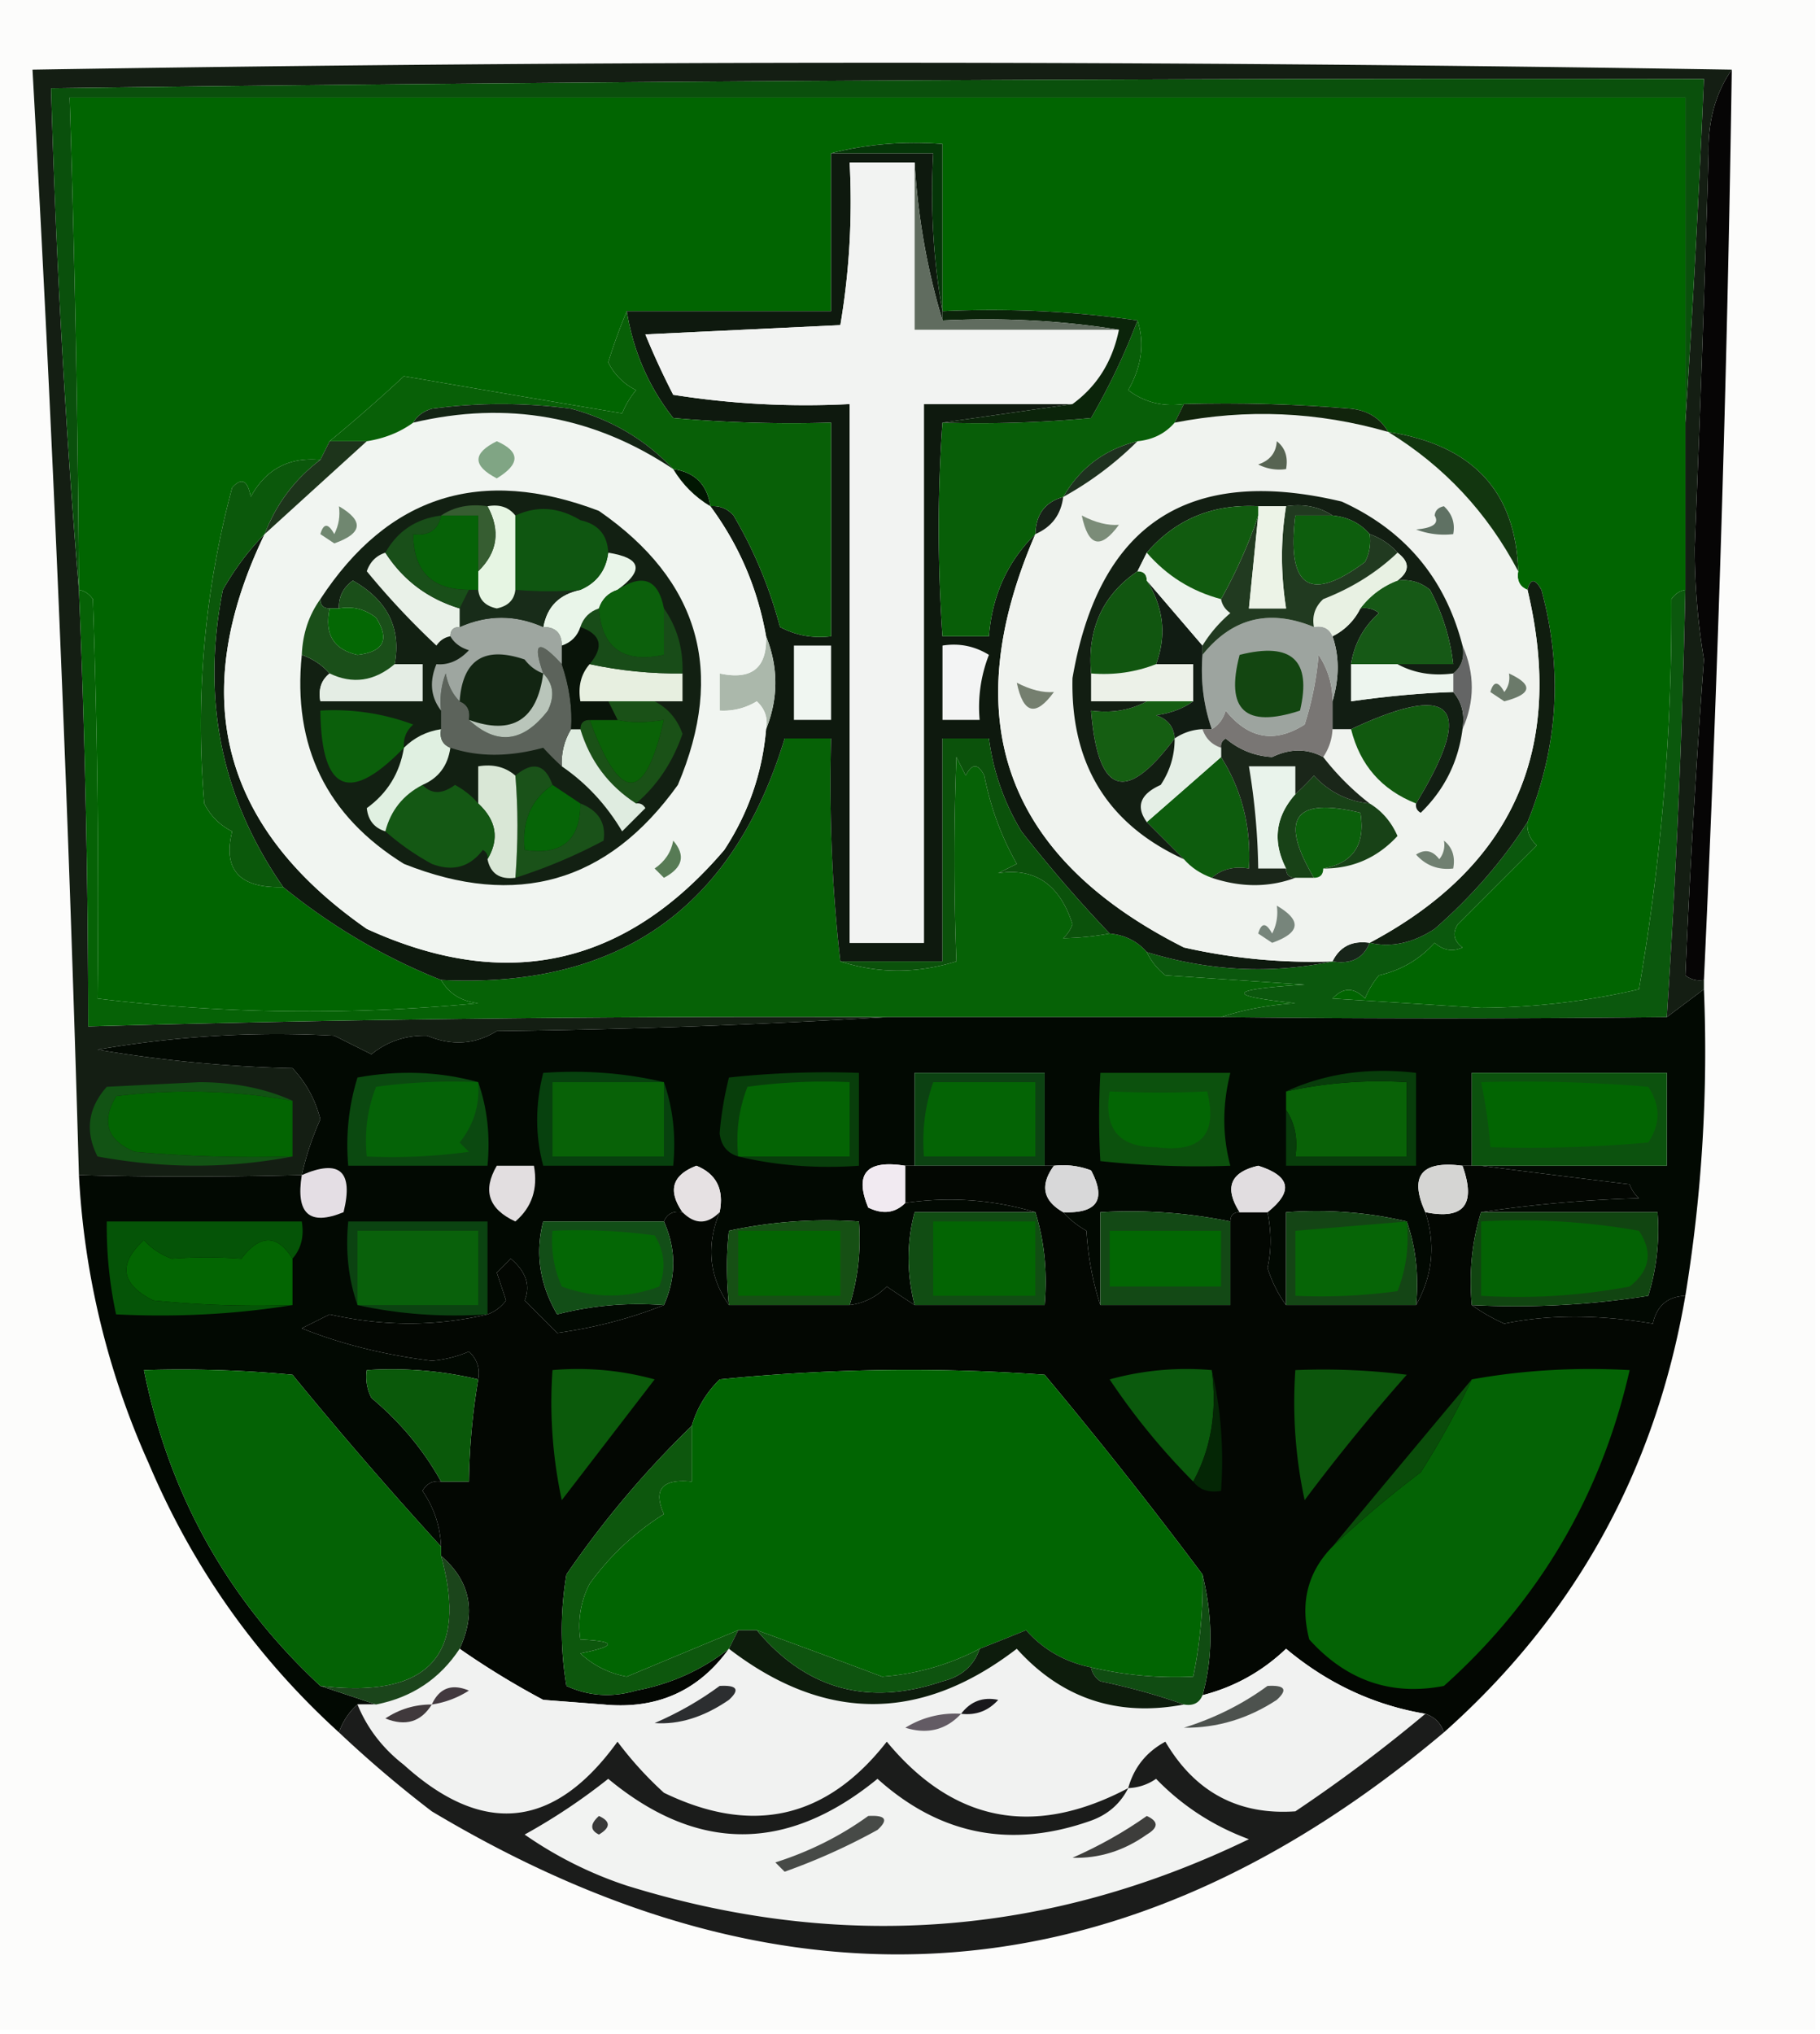 <svg xmlns="http://www.w3.org/2000/svg" width="196" height="219" style="shape-rendering:geometricPrecision;text-rendering:geometricPrecision;image-rendering:optimizeQuality;fill-rule:evenodd;clip-rule:evenodd"><path style="opacity:1" fill="#fcfcfb" d="M-.5-.5h196v219H-.5V-.5z"/><path style="opacity:1" fill="#060505" d="M186.5 7.5a3104.37 3104.37 0 0 1-3 98 2.428 2.428 0 0 1-2-.5 1104.574 1104.574 0 0 1 2-34 74.882 74.882 0 0 1-1-12c.586-14.163 1.086-28.33 1.5-42.5-.07-3.492.763-6.492 2.5-9z"/><path style="opacity:1" fill="#0b580d" d="M181.5 63.5c-.324 15.408-.991 30.74-2 46-16.468.178-32.468.178-48 0 2.469-.817 5.135-1.317 8-1.5-7.667-.813-7.334-1.479 1-2l-15-1c-.881-.708-1.547-1.542-2-2.5 6.717 2.054 13.384 2.388 20 1 1.983.343 3.317-.324 4-2 2.308.537 4.641.037 7-1.5 3.945-3.435 7.278-7.269 10-11.5-.086.996.248 1.83 1 2.5l-8.5 8.5c-.617.949-.451 1.782.5 2.5-1.049.492-2.049.326-3-.5-1.631 1.797-3.631 2.964-6 3.5a9.454 9.454 0 0 0-1.5 2.5c-1.183-1.231-2.349-1.231-3.5 0l16 1c5.841-.047 11.508-.714 17-2a237.568 237.568 0 0 0 3.5-42c.383-.556.883-.89 1.5-1z"/><path style="opacity:1" fill="#141e13" d="M186.5 7.5c-1.737 2.508-2.57 5.508-2.5 9-.414 14.17-.914 28.337-1.5 42.5a74.882 74.882 0 0 0 1 12 1104.574 1104.574 0 0 0-2 34 2.428 2.428 0 0 0 2 .5v1l-4 3a1023.088 1023.088 0 0 0 2-46v-18c.794-12.176 1.461-24.51 2-37-59.337-.101-118.67.232-178 1 .522 18.18 1.522 36.18 3 54 .656 15.658.989 31.325 1 47 28.66-.798 57.326-1.131 86-1a873.736 873.736 0 0 1-42 1.5c-2.34 1.45-4.84 1.617-7.5.5-2.28-.061-4.28.605-6 2l-4-2c-8.488-.472-16.988.028-25.5 1.5a145.564 145.564 0 0 0 21 2c1.466 1.552 2.466 3.386 3 5.5a31.716 31.716 0 0 0-2 6c-8.425.22-16.425.22-24 0a4350.16 4350.16 0 0 0-5-119 5612.843 5612.843 0 0 1 183 0z"/><path style="opacity:1" fill="#066206" d="M8.5 63.5c.617.11 1.117.444 1.5 1 .5 14.33.667 28.663.5 43 13.492 1.655 27.16 1.821 41 .5-1.82-.2-3.153-1.034-4-2.5 19.111.947 31.445-7.72 37-26h5c-.217 8.398.116 16.398 1 24 4.066 1.322 8.233 1.322 12.5 0a284.144 284.144 0 0 1 0-22l1 2c.667-1.333 1.333-1.333 2 0 .674 3.422 1.84 6.589 3.5 9.5l-2 1c3.955-.611 6.622 1.222 8 5.5a3.647 3.647 0 0 1-1 1.5 29.812 29.812 0 0 0 5-.5c1.653.16 2.986.826 4 2 .453.958 1.119 1.792 2 2.5l15 1c-8.334.521-8.667 1.187-1 2-2.865.183-5.531.683-8 1.5h-36c-28.674-.131-57.34.202-86 1a1142.615 1142.615 0 0 0-1-47z"/><path style="opacity:1" fill="#016501" d="M181.5 45.5v18c-.617.11-1.117.444-1.5 1 .076 14.12-1.09 28.12-3.5 42-5.492 1.286-11.159 1.953-17 2l-16-1c1.151-1.231 2.317-1.231 3.5 0a9.454 9.454 0 0 1 1.5-2.5c2.369-.536 4.369-1.703 6-3.5.951.826 1.951.992 3 .5-.951-.718-1.117-1.551-.5-2.5l8.5-8.5c-.752-.67-1.086-1.504-1-2.5 3.316-8.137 3.816-16.47 1.5-25-.69-1.238-1.19-1.238-1.5 0-.838-.342-1.172-1.008-1-2-.25-8.6-4.917-13.6-14-15-.847-1.466-2.18-2.3-4-2.5-5.991-.5-11.991-.666-18-.5-2.25.319-4.25-.181-6-1.5 1.455-2.558 1.788-5.058 1-7.5-6.813-.991-13.813-1.325-21-1v-18c-4.202-.317-8.202.017-12 1v17h-22a61.295 61.295 0 0 0-2 5.5 6.541 6.541 0 0 0 3 3 9.468 9.468 0 0 0-1.5 2.5 5179.9 5179.9 0 0 1-23.5-4 181.246 181.246 0 0 1-8 7l-1 2c-3.388-.312-5.888 1.021-7.5 4-.317-1.8-.984-2.134-2-1a98.506 98.506 0 0 0-3 34 6.541 6.541 0 0 0 3 3c-1.024 4.15.809 6.15 5.5 6 5.21 4.23 10.876 7.564 17 10 .847 1.466 2.18 2.3 4 2.5-13.84 1.321-27.508 1.155-41-.5.167-14.337 0-28.67-.5-43-.383-.556-.883-.89-1.5-1a2044.77 2044.77 0 0 0-1-53h174v35z"/><path style="opacity:1" fill="#172419" d="M147.5 101.5c-.683 1.676-2.017 2.343-4 2 .787-1.604 2.12-2.271 4-2z"/><path style="opacity:1" fill="#101d0f" d="M164.5 88.5c-2.722 4.231-6.055 8.065-10 11.5-2.359 1.537-4.692 2.037-7 1.5 15.422-8.185 21.089-20.851 17-38 .31-1.238.81-1.238 1.5 0 2.316 8.53 1.816 16.863-1.5 25z"/><path style="opacity:1" fill="#0e190e" d="M89.5 16.5h11c-.322 5.858.011 11.525 1 17v1c-1.646-5.427-2.646-11.094-3-17h-7a79.54 79.54 0 0 1-1 17.5l-21 1c.9 2.192 1.9 4.358 3 6.5a91.124 91.124 0 0 0 19 1v58h8v-58h16l-14 2c-.54 7.487-.54 15.154 0 23h5c.341-4.394 2.008-8.06 5-11-8.63 19.948-3.297 34.78 16 44.5a62.267 62.267 0 0 0 16 1.5c-6.616 1.388-13.283 1.054-20-1-1.014-1.174-2.347-1.84-4-2a150.711 150.711 0 0 1-9.5-11 25.644 25.644 0 0 1-3.5-10h-5v24h-11c-.884-7.602-1.217-15.602-1-24h-5c-5.555 18.28-17.889 26.947-37 26-6.124-2.436-11.79-5.77-17-10-6.675-9.596-8.842-20.262-6.5-32 1.277-2.247 2.777-4.247 4.5-6-8.377 17.395-4.71 31.562 11 42.5 14.983 6.85 27.816 4.017 38.5-8.5 2.602-3.974 4.102-8.307 4.5-13 1.333-3.333 1.333-6.667 0-10-.912-5.155-2.912-9.822-6-14 .996-.086 1.83.248 2.5 1a47.343 47.343 0 0 1 5 12c1.7.906 3.533 1.24 5.5 1v-23c-5.676.166-11.343 0-17-.5-2.64-3.36-4.306-7.193-5-11.5h22v-17z"/><path style="opacity:1" fill="#f0f3ef" d="M149.5 46.5c6.022 3.69 10.688 8.69 14 15-.172.992.162 1.658 1 2 4.089 17.149-1.578 29.815-17 38-1.88-.271-3.213.396-4 2a62.267 62.267 0 0 1-16-1.5c-19.297-9.72-24.63-24.552-16-44.5 1.762-.762 2.762-2.096 3-4a35.904 35.904 0 0 0 8-6c1.653-.16 2.986-.826 4-2 7.758-1.517 15.425-1.184 23 1z"/><path style="opacity:1" fill="#77857b" d="M137.5 97.5c2.718 1.588 2.552 2.921-.5 4l-1.5-1c.346-1.196.846-1.196 1.5 0a4.934 4.934 0 0 0 .5-3z"/><path style="opacity:1" fill="#708071" d="M155.5 90.5c.904.709 1.237 1.709 1 3-1.603.188-2.937-.312-4-1.5.949-.617 1.782-.45 2.5.5a2.429 2.429 0 0 0 .5-2z"/><path style="opacity:1" fill="#0b600b" d="M142.5 93.5c0 .667-.333 1-1 1-3.784-6.397-2.117-8.73 5-7 .567 3.411-.766 5.411-4 6z"/><path style="opacity:1" fill="#0d5c0d" d="M131.5 81.5c2.253 3.57 3.253 7.57 3 12-1.599-.268-2.932.066-4 1-1.21-.432-2.21-1.099-3-2l-4-4c2.622-2.282 5.288-4.615 8-7z"/><path style="opacity:1" fill="#184217" d="M147.5 86.5c1.337.815 2.337 1.981 3 3.5-2.174 2.352-4.841 3.519-8 3.5 3.234-.589 4.567-2.589 4-6-7.117-1.73-8.784.603-5 7h-2c-.667 0-1-.333-1-1-1.483-2.91-1.15-5.578 1-8a31.12 31.12 0 0 0 2-2c1.63 1.764 3.63 2.764 6 3z"/><path style="opacity:1" fill="#0b520b" d="M119.5 100.5a29.812 29.812 0 0 1-5 .5 3.647 3.647 0 0 0 1-1.5c-1.378-4.278-4.045-6.111-8-5.5l2-1c-1.66-2.911-2.826-6.078-3.5-9.5-.667-1.333-1.333-1.333-2 0l-1-2a284.144 284.144 0 0 0 0 22c-4.267 1.322-8.434 1.322-12.5 0h11v-24h5a25.644 25.644 0 0 0 3.5 10c3.002 3.834 6.169 7.5 9.5 11z"/><path style="opacity:1" fill="#e9f3eb" d="M139.5 85.5c-2.15 2.422-2.483 5.09-1 8h-3a72.033 72.033 0 0 0-1-11h5v3z"/><path style="opacity:1" fill="#155e12" d="M123.5 75.5h5c-1.109.79-2.442 1.29-4 1.5 1.256.417 1.923 1.25 2 2.5-5.268 7.074-8.268 6.074-9-3 2.235.295 4.235-.039 6-1z"/><path style="opacity:1" fill="#1a2619" d="M142.5 81.5a28.071 28.071 0 0 0 5 5c-2.37-.236-4.37-1.236-6-3a31.12 31.12 0 0 1-2 2v-3h-5a72.033 72.033 0 0 1 1 11h3c0 .667.333 1 1 1-2.844 1.051-5.844 1.051-9 0 1.068-.934 2.401-1.268 4-1 .253-4.43-.747-8.43-3-12v-1c-.065-.438.101-.772.5-1 1.438 1.219 3.105 1.885 5 2 1.939-.934 3.773-.934 5.5 0z"/><path style="opacity:1" fill="#e5efe6" d="M129.5 78.5c.333 1 1 1.667 2 2v1a2072.289 2072.289 0 0 1-8 7c-1.21-1.676-.71-3.01 1.5-4 1.009-1.525 1.509-3.192 1.5-5a5.728 5.728 0 0 1 3-1z"/><path style="opacity:1" fill="#11590f" d="M152.5 86.5c-3.71-1.469-6.043-4.135-7-8 11.094-5.197 13.428-2.53 7 8z"/><path style="opacity:1" fill="#797674" d="M143.5 75.5v3a5.727 5.727 0 0 1-1 3c-1.727-.934-3.561-.934-5.5 0-1.895-.115-3.562-.781-5-2-.399.228-.565.562-.5 1-1-.333-1.667-1-2-2h1c.722-.418 1.222-1.084 1.5-2 2.448 3.045 5.281 3.545 8.5 1.5a34.041 34.041 0 0 0 1.5-7.5c1.009 1.525 1.509 3.192 1.5 5z"/><path style="opacity:1" fill="#121e13" d="M146.5 65.5a2.427 2.427 0 0 1 2 .5c-1.66 1.488-2.66 3.321-3 5.5v4c3.966-.562 7.633-.895 11-1 .934 1.068 1.268 2.401 1 4-.453 3.527-1.953 6.527-4.5 9-.399-.228-.565-.562-.5-1 6.428-10.53 4.094-13.197-7-8h-2v-3c.744-2.518.744-4.852 0-7a6.544 6.544 0 0 0 3-3z"/><path style="opacity:1" fill="#757f6f" d="M109.5 73.5c1.475.762 2.809 1.095 4 1-1.963 2.694-3.297 2.36-4-1z"/><path style="opacity:1" fill="#6b7a6a" d="M162.5 72.5c2.651 1.225 2.484 2.225-.5 3l-1.5-1c.346-1.196.846-1.196 1.5 0a2.429 2.429 0 0 0 .5-2z"/><path style="opacity:1" fill="#ecf1e8" d="M124.5 71.5h4v4h-11v-3c2.45.202 4.783-.131 7-1z"/><path style="opacity:1" fill="#f3f4f4" d="M101.5 69.5c1.788-.285 3.455.048 5 1a15.417 15.417 0 0 0-1 7h-4v-8z"/><path style="opacity:1" fill="#f0f6f1" d="M85.5 69.5h4v8h-4v-8z"/><path style="opacity:1" fill="#646565" d="M157.5 69.5c1.333 3 1.333 6 0 9 .268-1.599-.066-2.932-1-4v-2c.904-.709 1.237-1.709 1-3z"/><path style="opacity:1" fill="#edf5ee" d="M145.5 71.5h5c1.765.961 3.765 1.295 6 1v2c-3.367.105-7.034.438-11 1v-4z"/><path style="opacity:1" fill="#abb8ab" d="M82.5 68.5c1.333 3.333 1.333 6.667 0 10 .219-1.175-.114-2.175-1-3a6.845 6.845 0 0 1-4 1v-4c3.45.744 5.116-.59 5-4z"/><path style="opacity:1" fill="#9da49f" d="M141.5 67.5c.992-.172 1.658.162 2 1 .744 2.148.744 4.482 0 7 .009-1.808-.491-3.475-1.5-5a34.041 34.041 0 0 1-1.5 7.5c-3.219 2.045-6.052 1.545-8.5-1.5-.278.916-.778 1.582-1.5 2-.888-2.555-1.221-5.221-1-8 3.19-3.98 7.19-4.98 12-3z"/><path style="opacity:1" fill="#134611" d="M133.5 70.5c5.613-1.421 7.78.579 6.5 6-5.899 1.933-8.065-.067-6.5-6z"/><path style="opacity:1" fill="#111c13" d="m123.5 62.5 6 7v1c-.221 2.779.112 5.445 1 8h-1a5.728 5.728 0 0 0-3 1c-.077-1.25-.744-2.083-2-2.5 1.558-.21 2.891-.71 4-1.5v-4h-4c1.151-3.096.818-6.096-1-9z"/><path style="opacity:1" fill="#f2f3f2" d="M98.5 17.5v18h22c-.693 3.41-2.36 6.077-5 8h-16v58h-8v-58a91.124 91.124 0 0 1-19-1 83.987 83.987 0 0 1-3-6.5l21-1a79.54 79.54 0 0 0 1-17.5h7z"/><path style="opacity:1" fill="#121e12" d="M157.5 69.5c.237 1.291-.096 2.291-1 3-2.235.295-4.235-.039-6-1h6a22.392 22.392 0 0 0-2.5-8c-1.011-.837-2.178-1.17-3.5-1 1.333-1 1.333-2 0-3-.79-.901-1.79-1.568-3-2-1.014-1.174-2.347-1.84-4-2-1.419-.951-3.085-1.285-5-1h-3c-4.91-.26-8.91 1.407-12 5l-1 2c-3.757 2.563-5.424 6.23-5 11v3h6c-1.765.961-3.765 1.295-6 1 .732 9.074 3.732 10.074 9 3 .009 1.808-.491 3.475-1.5 5-2.21.99-2.71 2.324-1.5 4l4 4c-8.217-3.752-12.217-10.252-12-19.5 2.852-16.599 12.519-22.932 29-19 6.798 3.095 11.132 8.261 13 15.5z"/><path style="opacity:1" fill="#165916" d="M150.5 62.5c1.322-.17 2.489.163 3.5 1a22.392 22.392 0 0 1 2.5 8h-11c.34-2.179 1.34-4.012 3-5.5a2.427 2.427 0 0 0-2-.5 8.947 8.947 0 0 1 4-3z"/><path style="opacity:1" fill="#115610" d="M122.5 61.5c.667 0 1 .333 1 1 1.818 2.904 2.151 5.904 1 9-2.217.869-4.55 1.202-7 1-.424-4.77 1.243-8.437 5-11z"/><path style="opacity:1" fill="#edf3ed" d="M123.5 59.5c2.155 2.49 4.822 4.156 8 5 .111.617.444 1.117 1 1.5a14.696 14.696 0 0 0-3 3.5l-6-7c0-.667-.333-1-1-1l1-2z"/><path style="opacity:1" fill="#e8f1e3" d="M150.5 59.5c1.333 1 1.333 2 0 3a8.947 8.947 0 0 0-4 3 6.544 6.544 0 0 1-3 3c-.342-.838-1.008-1.172-2-1-.219-1.175.114-2.175 1-3 3.096-1.202 5.763-2.869 8-5z"/><path style="opacity:1" fill="#213a20" d="M138.5 54.5c1.915-.285 3.581.049 5 1h-4c-.944 7.763 1.556 9.43 7.5 5a4.934 4.934 0 0 0 .5-3c1.21.432 2.21 1.099 3 2-2.237 2.131-4.904 3.798-8 5-.886.825-1.219 1.825-1 3-4.81-1.98-8.81-.98-12 3v-1c.79-1.294 1.79-2.46 3-3.5-.556-.383-.889-.883-1-1.5 1.649-2.956 2.983-5.956 4-9l-1 10h4c-.589-3.767-.589-7.434 0-11z"/><path style="opacity:1" fill="#ecf3e7" d="M135.5 54.5h3c-.589 3.566-.589 7.233 0 11h-4l1-10v-1z"/><path style="opacity:1" fill="#f1f5f1" d="M72.5 50.5c1 1.667 2.333 3 4 4 3.088 4.178 5.088 8.845 6 14 .116 3.41-1.55 4.744-5 4v4a6.845 6.845 0 0 0 4-1c.886.825 1.219 1.825 1 3-.398 4.693-1.898 9.026-4.5 13-10.684 12.517-23.517 15.35-38.5 8.5-15.71-10.938-19.377-25.105-11-42.5 3.693-3.362 7.36-6.695 11-10 1.903-.296 3.57-.962 5-2 10.113-2.384 19.446-.718 28 5z"/><path style="opacity:1" fill="#577b55" d="M72.5 90.5c1.367 1.593 1.034 2.926-1 4l-1-1c1.112-.765 1.779-1.765 2-3z"/><path style="opacity:1" fill="#122012" d="M32.5 70.5c1.21.432 2.21 1.099 3 2-.904.709-1.237 1.709-1 3h11v-4h-3c.729-3.879-.771-6.879-4.5-9-1.039.744-1.539 1.744-1.5 3h-1c-.667 0-1-.333-1-1 7.31-11.168 17.31-14.335 30-9.5 10.825 7.494 13.659 17.328 8.5 29.5-7.52 10.51-17.353 13.344-29.5 8.5-8.333-5.166-12-12.666-11-22.5z"/><path style="opacity:1" fill="#1a5219" d="M59.5 84.5c-2.321 1.59-3.321 3.923-3 7 4.012.613 6.012-1.054 6-5 1.946.754 2.78 2.088 2.5 4a56.314 56.314 0 0 1-9.5 4c.295-3.846.295-7.512 0-11 1.875-1.578 3.208-1.245 4 1z"/><path style="opacity:1" fill="#d9e7d6" d="M55.5 83.5c.295 3.488.295 7.154 0 11-1.679.215-2.679-.452-3-2 1.294-2.18.961-4.18-1-6v-4c1.599-.268 2.932.066 4 1z"/><path style="opacity:1" fill="#145814" d="M45.5 84.5c.96 1.015 2.127 1.015 3.5 0 1.011.556 1.844 1.222 2.5 2 1.961 1.82 2.294 3.82 1 6 .065-.438-.101-.772-.5-1-1.418 1.863-3.251 2.363-5.5 1.5a27.258 27.258 0 0 1-5-3.5c.58-2.249 1.913-3.915 4-5z"/><path style="opacity:1" fill="#066507" d="m59.5 84.5 3 2c.012 3.946-1.988 5.613-6 5-.321-3.077.679-5.41 3-7z"/><path style="opacity:1" fill="#e0f0e1" d="M47.5 78.5c-.172.992.162 1.658 1 2-.27 1.93-1.27 3.264-3 4-2.087 1.085-3.42 2.751-4 5-1.195-.366-1.861-1.199-2-2.5 2.221-1.608 3.555-3.775 4-6.5 1.105-1.1 2.438-1.767 4-2z"/><path style="opacity:1" fill="#1a5117" d="M65.5 75.5h5c1.43.734 2.43 1.9 3 3.5-1.041 3.037-2.708 5.537-5 7.5-2.961-1.912-4.961-4.579-6-8 0-.667.333-1 1-1 3.273 9.017 5.94 9.017 8 0-1.975.322-3.642.322-5 0l-1-2z"/><path style="opacity:1" fill="#0a6207" d="M63.5 77.5h3c1.358.322 3.025.322 5 0-2.06 9.017-4.727 9.017-8 0z"/><path style="opacity:1" fill="#dfece0" d="M61.5 78.5h1c1.039 3.421 3.039 6.088 6 8 .438-.065.772.101 1 .5L67 89.5c-1.694-2.858-3.86-5.191-6.5-7-.067-1.459.266-2.792 1-4z"/><path style="opacity:1" fill="#0b5f0b" d="M43.5 80.5c-5.894 6.095-8.894 4.761-9-4a24.364 24.364 0 0 1 10 1.5c-.752.67-1.086 1.504-1 2.5z"/><path style="opacity:1" fill="#5c635b" d="M60.5 71.5c.822 2.433 1.156 4.767 1 7-.734 1.208-1.067 2.541-1 4a30.943 30.943 0 0 1-2-2c-3.671 1.003-7.004 1.003-10 0-.838-.342-1.172-1.008-1-2v-2a8.434 8.434 0 0 1 .5-4c.232 1.237.732 2.237 1.5 3 .838.342 1.172 1.008 1 2 3.01 2.776 5.843 2.442 8.5-1 .765-1.566.598-2.9-.5-4-1.19-3.406-.523-3.74 2-1z"/><path style="opacity:1" fill="#122512" d="M58.5 72.5c-.666 5.014-3.333 6.68-8 5 .172-.992-.162-1.658-1-2 .322-4.476 2.656-5.976 7-4.5.544.717 1.21 1.217 2 1.5z"/><path style="opacity:1" fill="#091409" d="M62.5 67.5c2.245.792 2.578 2.125 1 4-.934 1.068-1.268 2.401-1 4h3l1 2h-3c-.667 0-1 .333-1 1h-1c.156-2.233-.178-4.567-1-7v-2c1-.333 1.667-1 2-2z"/><path style="opacity:1" fill="#b9c5ba" d="M58.5 72.5c1.098 1.1 1.265 2.434.5 4-2.657 3.442-5.49 3.776-8.5 1 4.667 1.68 7.334.014 8-5z"/><path style="opacity:1" fill="#e7efe0" d="M63.5 71.5c3.286.707 6.62 1.04 10 1v3h-11c-.268-1.599.066-2.932 1-4z"/><path style="opacity:1" fill="#e4ede4" d="M42.5 71.5h3v4h-11c-.237-1.291.096-2.291 1-3 2.475 1.187 4.809.853 7-1z"/><path style="opacity:1" fill="#1a4f19" d="M42.5 71.5c-2.191 1.853-4.525 2.187-7 1-.79-.901-1.79-1.568-3-2 .095-2.286.762-4.286 2-6 0 .667.333 1 1 1-.585 2.76.415 4.427 3 5 2.829-.324 3.495-1.657 2-4-1.189-.929-2.522-1.262-4-1-.039-1.256.461-2.256 1.5-3 3.729 2.121 5.229 5.121 4.5 9z"/><path style="opacity:1" fill="#184c18" d="M64.5 65.5c.28 4.259 2.614 5.926 7 5v-5c1.424 2.014 2.09 4.348 2 7-3.38.04-6.714-.293-10-1 1.578-1.875 1.245-3.208-1-4 .333-1 1-1.667 2-2z"/><path style="opacity:1" fill="#046804" d="M35.5 65.5h1c1.478-.262 2.811.071 4 1 1.495 2.343.829 3.676-2 4-2.585-.573-3.585-2.24-3-5z"/><path style="opacity:1" fill="#9ea6a0" d="M58.5 67.5c1.333 0 2 .667 2 2v2c-2.523-2.74-3.19-2.406-2 1-.79-.283-1.456-.783-2-1.5-4.344-1.476-6.678.024-7 4.5-.768-.763-1.268-1.763-1.5-3a8.434 8.434 0 0 0-.5 4c-1.113-1.446-1.28-3.113-.5-5 1.281.12 2.448-.38 3.5-1.5-.916-.278-1.583-.778-2-1.5 0-.667.333-1 1-1 3-1.333 6-1.333 9 0z"/><path style="opacity:1" fill="#e9f5e9" d="M65.5 59.5c3.568.562 3.902 1.895 1 4-1 .333-1.667 1-2 2-1 .333-1.667 1-2 2-.333 1-1 1.667-2 2 0-1.333-.667-2-2-2 .394-2.21 1.727-3.543 4-4 1.762-.762 2.762-2.096 3-4z"/><path style="opacity:1" fill="#182c19" d="M62.5 63.5c-2.273.457-3.606 1.79-4 4-3-1.333-6-1.333-9 0v-2l1-2h1c.12 1.086.787 1.753 2 2 1.213-.247 1.88-.914 2-2 2.456.211 4.79.211 7 0z"/><path style="opacity:1" fill="#0c600c" d="M71.5 65.5v5c-4.386.926-6.72-.741-7-5 .333-1 1-1.667 2-2 2.726-1.801 4.392-1.134 5 2z"/><path style="opacity:1" fill="#e9f1e8" d="M41.5 59.5c1.912 2.961 4.579 4.961 8 6v2c-.667 0-1 .333-1 1-.617.11-1.117.444-1.5 1a83.85 83.85 0 0 1-7.5-8c.355-1.022 1.022-1.689 2-2z"/><path style="opacity:1" fill="#e6f5e3" d="M52.5 54.5c1.291-.237 2.291.096 3 1v8c-.12 1.086-.787 1.753-2 2-1.213-.247-1.88-.914-2-2v-2c2.09-2.042 2.424-4.375 1-7z"/><path style="opacity:1" fill="#0f5611" d="M65.5 59.5c-.238 1.904-1.238 3.238-3 4-2.21.211-4.544.211-7 0v-8c2.323-1.082 4.657-.915 7 .5 1.926.422 2.926 1.59 3 3.5z"/><path style="opacity:1" fill="#115b0f" d="M135.5 54.5v1c-1.017 3.044-2.351 6.044-4 9-3.178-.844-5.845-2.51-8-5 3.09-3.593 7.09-5.26 12-5z"/><path style="opacity:1" fill="#365d31" d="M47.5 55.5c1.419-.951 3.085-1.285 5-1 1.424 2.625 1.09 4.958-1 7v-6h-4z"/><path style="opacity:1" fill="#066207" d="M47.5 55.5h4v8h-1c-4 0-6-2-6-6 1.679.215 2.679-.452 3-2z"/><path style="opacity:1" fill="#194f19" d="M47.5 55.5c-.321 1.548-1.321 2.215-3 2 0 4 2 6 6 6l-1 2c-3.421-1.039-6.088-3.039-8-6 1.302-2.322 3.302-3.655 6-4z"/><path style="opacity:1" fill="#0d5e0d" d="M143.5 55.5c1.653.16 2.986.826 4 2a4.934 4.934 0 0 1-.5 3c-5.944 4.43-8.444 2.763-7.5-5h4z"/><path style="opacity:1" fill="#708770" d="M36.5 54.5c2.718 1.588 2.552 2.921-.5 4l-1.5-1c.346-1.196.846-1.196 1.5 0 .483-.948.65-1.948.5-3z"/><path style="opacity:1" fill="#0b580b" d="M34.5 49.5c-2.762 2.096-4.762 4.762-6 8-1.723 1.753-3.223 3.753-4.5 6-2.342 11.738-.175 22.404 6.5 32-4.691.15-6.524-1.85-5.5-6a6.541 6.541 0 0 1-3-3 98.506 98.506 0 0 1 3-34c1.016-1.134 1.683-.8 2 1 1.612-2.979 4.112-4.312 7.5-4z"/><path style="opacity:1" fill="#5f7163" d="M154.5 55.5c.06-.543.393-.876 1-1 .886.825 1.219 1.825 1 3a8.435 8.435 0 0 1-4-.5c1.843-.159 2.509-.659 2-1.5z"/><path style="opacity:1" fill="#7b8c78" d="M116.5 55.5c1.475.762 2.809 1.095 4 1-1.963 2.694-3.297 2.36-4-1z"/><path style="opacity:1" fill="#172118" d="M114.5 53.5c-.238 1.904-1.238 3.238-3 4 .054-2.132 1.054-3.465 3-4z"/><path style="opacity:1" fill="#011602" d="M72.5 50.5c2.333.333 3.667 1.667 4 4-1.667-1-3-2.333-4-4z"/><path style="opacity:1" fill="#12360f" d="M149.5 46.5c9.083 1.4 13.75 6.4 14 15-3.312-6.31-7.978-11.31-14-15z"/><path style="opacity:1" fill="#1d341b" d="M35.5 47.5h4c-3.64 3.305-7.307 6.638-11 10 1.238-3.238 3.238-5.904 6-8l1-2z"/><path style="opacity:1" fill="#576452" d="M137.5 47.5c.904.709 1.237 1.709 1 3a4.932 4.932 0 0 1-3-.5c1.256-.417 1.923-1.25 2-2.5z"/><path style="opacity:1" fill="#80a584" d="M53.5 47.5c2.541 1.123 2.541 2.456 0 4-2.625-1.365-2.625-2.698 0-4z"/><path style="opacity:1" fill="#1e311f" d="M122.5 47.5a35.904 35.904 0 0 1-8 6c1.799-3.13 4.466-5.13 8-6z"/><path style="opacity:1" fill="#085e08" d="M122.5 34.5c.788 2.442.455 4.942-1 7.5 1.75 1.319 3.75 1.819 6 1.5l-1 2c-1.014 1.174-2.347 1.84-4 2-3.534.87-6.201 2.87-8 6-1.946.535-2.946 1.868-3 4-2.992 2.94-4.659 6.606-5 11h-5c-.54-7.846-.54-15.513 0-23 5.344.166 10.677 0 16-.5a71.686 71.686 0 0 0 5-10.5z"/><path style="opacity:1" fill="#086007" d="M67.5 33.5c.694 4.307 2.36 8.14 5 11.5 5.657.5 11.324.666 17 .5v23c-1.967.24-3.8-.094-5.5-1a47.343 47.343 0 0 0-5-12c-.67-.752-1.504-1.086-2.5-1-.333-2.333-1.667-3.667-4-4-2.975-3.161-6.642-5.328-11-6.5-5-.667-10-.667-15 0-.916.278-1.583.778-2 1.5-1.43 1.038-3.097 1.704-5 2h-4a181.246 181.246 0 0 0 8-7 5179.9 5179.9 0 0 0 23.5 4 9.468 9.468 0 0 1 1.5-2.5 6.541 6.541 0 0 1-3-3 61.295 61.295 0 0 1 2-5.5z"/><path style="opacity:1" fill="#132414" d="M72.5 50.5c-8.554-5.718-17.887-7.384-28-5 .417-.722 1.084-1.222 2-1.5 5-.667 10-.667 15 0 4.358 1.172 8.025 3.339 11 6.5z"/><path style="opacity:1" fill="#11240c" d="M127.5 43.5c6.009-.166 12.009 0 18 .5 1.82.2 3.153 1.034 4 2.5-7.575-2.184-15.242-2.517-23-1l1-2z"/><path style="opacity:1" fill="#0a500c" d="M181.5 45.5v-35H7.5a2044.77 2044.77 0 0 1 1 53 1000.216 1000.216 0 0 1-3-54c59.33-.768 118.663-1.101 178-1a1684.875 1684.875 0 0 1-2 37z"/><path style="opacity:1" fill="#0b240a" d="M101.5 34.5v-1c7.187-.325 14.187.009 21 1a71.686 71.686 0 0 1-5 10.5c-5.323.5-10.656.666-16 .5l14-2c2.64-1.923 4.307-4.59 5-8-6.145-.99-12.478-1.324-19-1z"/><path style="opacity:1" fill="#606c5f" d="M98.5 17.5c.354 5.906 1.354 11.573 3 17 6.522-.324 12.855.01 19 1h-22v-18z"/><path style="opacity:1" fill="#053608" d="M89.5 16.5c3.798-.983 7.798-1.317 12-1v18c-.989-5.475-1.322-11.142-1-17h-11z"/><path style="opacity:1" fill="#020902" d="M183.5 106.5a162.978 162.978 0 0 1-2 33c-1.911.074-3.078 1.074-3.5 3-5.883-.994-11.216-.994-16 0a19.602 19.602 0 0 1-3.5-2 91.123 91.123 0 0 0 19-1 23.832 23.832 0 0 0 1-9h-19c5.485-.827 11.152-1.327 17-1.5a3.647 3.647 0 0 1-1-1.5 2298.005 2298.005 0 0 1-16-2h20v-10h-21v10h-1c-4.435-.578-5.768 1.089-4 5 1.126 3.469.793 6.803-1 10 .31-3.213-.023-6.213-1-9-4.134-.985-8.468-1.318-13-1v10c-.839-1.141-1.506-2.474-2-4 .43-1.88.43-3.88 0-6 2.815-2.23 2.482-3.897-1-5-3.01.694-3.677 2.361-2 5-.667 0-1 .333-1 1a53.805 53.805 0 0 0-14-1v10c-.817-2.469-1.317-5.135-1.5-8-.995-.566-1.828-1.233-2.5-2 3.661.15 4.661-1.35 3-4.5a8.43 8.43 0 0 0-4-.5h-1v-10h-14v10h-1c-4.176-.669-5.51.831-4 4.5 1.566.765 2.9.598 4-.5 4.787-.689 9.453-.355 14 1h-13c-.868 3.231-.868 6.565 0 10a184.223 184.223 0 0 1-3-2c-1.122 1.13-2.456 1.797-4 2 .903-2.891 1.236-5.891 1-9a49.87 49.87 0 0 0-14 1c-.282 2.487-.282 5.153 0 8-2.14-3.066-2.472-6.399-1-10 .49-2.448-.343-4.115-2.5-5-2.61 1-3.11 2.667-1.5 5-.992-.172-1.658.162-2 1h-13c-.887 3.425-.387 6.758 1.5 10 3.73-.96 7.563-1.293 11.5-1-3.628 1.444-7.462 2.444-11.5 3l-3.5-3.5c.65-1.609.15-3.109-1.5-4.5l-1.5 1.5 1 3c-.544.717-1.21 1.217-2 1.5-5.537 1.308-11.204 1.308-17 0l-3 1.5c4.198 1.689 8.864 2.856 14 3.5a12.904 12.904 0 0 0 4-1c.886.825 1.219 1.825 1 3-3.9-.93-7.9-1.263-12-1a4.932 4.932 0 0 0 .5 3c3.112 2.601 5.612 5.601 7.5 9-.876-.131-1.543.202-2 1 1.247 1.823 1.914 3.823 2 6a449.577 449.577 0 0 1-16-18.5 128.508 128.508 0 0 0-16-.5c2.706 13.416 9.039 24.749 19 34l6 2h-2c-.901.79-1.568 1.79-2 3-8.913-8.098-15.747-17.765-20.5-29a86.46 86.46 0 0 1-7.5-31c7.575.22 15.575.22 24 0a31.716 31.716 0 0 1 2-6c-.534-2.114-1.534-3.948-3-5.5a145.564 145.564 0 0 1-21-2c8.512-1.472 17.012-1.972 25.5-1.5l4 2c1.72-1.395 3.72-2.061 6-2 2.66 1.117 5.16.95 7.5-.5a873.736 873.736 0 0 0 42-1.5h36c15.532.178 31.532.178 48 0l4-3z"/><path style="opacity:1" fill="#0c520e" d="M159.5 125.5h-1v-10h21v10h-20z"/><path style="opacity:1" fill="#0c510d" d="M118.5 115.5h14c-.868 3.435-.868 6.769 0 10a98.432 98.432 0 0 1-14-.5c-.178-2.955-.178-6.121 0-9.5z"/><path style="opacity:1" fill="#096207" d="M138.5 119.5v-2a46.809 46.809 0 0 1 13-1v8h-12c.284-1.915-.049-3.581-1-5z"/><path style="opacity:1" fill="#026502" d="M159.5 116.5c6.009-.166 12.009.001 18 .5 1.333 2 1.333 4 0 6-5.657.499-11.324.666-17 .5a51.569 51.569 0 0 0-1-7z"/><path style="opacity:1" fill="#036502" d="M31.5 118.5v6a145.05 145.05 0 0 1-17-.5c-2.973-1.224-3.64-3.224-2-6 6.415-.79 12.748-.624 19 .5z"/><path style="opacity:1" fill="#0c4212" d="M112.5 125.5h-14v-10h14v10z"/><path style="opacity:1" fill="#046405" d="M100.5 116.5h11v8h-12c-.221-2.779.112-5.446 1-8z"/><path style="opacity:1" fill="#036604" d="M119.5 117.5c3.712.158 7.212.158 10.5 0 1.164 4.638-.67 6.638-5.5 6-4.001.013-5.668-1.987-5-6z"/><path style="opacity:1" fill="#07410e" d="M71.5 116.5c.977 2.787 1.31 5.787 1 9h-14c-.868-3.231-.868-6.565 0-10 4.532-.318 8.866.015 13 1z"/><path style="opacity:1" fill="#125314" d="M31.5 118.5c-6.252-1.124-12.585-1.29-19-.5-1.64 2.776-.973 4.776 2 6a145.05 145.05 0 0 0 17 .5c-6.844 1.319-13.844 1.319-21 0-1.369-2.701-1.036-5.201 1-7.5l10-.5c3.739.014 7.072.68 10 2z"/><path style="opacity:1" fill="#086207" d="M71.5 116.5v8h-12v-8h12z"/><path style="opacity:1" fill="#0b4910" d="M51.5 116.5c.977 2.787 1.31 5.787 1 9h-15c-.284-3.277.05-6.443 1-9.5 4.52-.814 8.854-.647 13 .5z"/><path style="opacity:1" fill="#056307" d="M51.5 116.5c.183 2.436-.484 4.603-2 6.5l1 1a60.93 60.93 0 0 1-11 .5c-.268-2.619.065-5.119 1-7.5a60.93 60.93 0 0 1 11-.5z"/><path style="opacity:1" fill="#083e0b" d="M79.5 124.5c-1.195-.366-1.861-1.199-2-2.5.16-1.956.494-3.956 1-6a98.433 98.433 0 0 1 14-.5v10c-4.532.318-8.866-.015-13-1z"/><path style="opacity:1" fill="#046404" d="M79.5 124.5c-.268-2.619.065-5.119 1-7.5a60.93 60.93 0 0 1 11-.5v8h-12z"/><path style="opacity:1" fill="#083d0b" d="M138.5 119.5c.951 1.419 1.284 3.085 1 5h12v-8a46.809 46.809 0 0 0-13 1c4.215-1.936 8.881-2.603 14-2v10h-14v-6z"/><path style="opacity:1" fill="#e2dee0" d="M53.5 125.5h4c.45 2.477-.218 4.477-2 6-2.89-1.337-3.557-3.337-2-6z"/><path style="opacity:1" fill="#e6e1e3" d="M77.5 130.5c-1.333 1.333-2.667 1.333-4 0-1.61-2.333-1.11-4 1.5-5 2.157.885 2.99 2.552 2.5 5z"/><path style="opacity:1" fill="#e4dee4" d="M32.5 126.5c4.081-1.756 5.581-.423 4.5 4-3.67 1.509-5.17.176-4.5-4z"/><path style="opacity:1" fill="#f1eaf1" d="M97.5 125.5v4c-1.1 1.098-2.434 1.265-4 .5-1.51-3.669-.176-5.169 4-4.5z"/><path style="opacity:1" fill="#0b4311" d="M52.5 141.5c-4.863.319-9.53-.014-14-1-.977-2.787-1.31-5.787-1-9h15v10z"/><path style="opacity:1" fill="#030702" d="M97.5 125.5h16c-1.523 2.086-1.19 3.752 1 5 .672.767 1.505 1.434 2.5 2 .183 2.865.683 5.531 1.5 8h14v-9c0-.667.333-1 1-1h3c.43 2.12.43 4.12 0 6 .494 1.526 1.161 2.859 2 4h14c1.793-3.197 2.126-6.531 1-10 4.152.838 5.485-.829 4-5h2c5.181.667 10.515 1.333 16 2a3.647 3.647 0 0 0 1 1.5c-5.848.173-11.515.673-17 1.5-.979 3.125-1.313 6.458-1 10a19.602 19.602 0 0 0 3.5 2c4.784-.994 10.117-.994 16 0 .422-1.926 1.589-2.926 3.5-3-3.229 18.801-11.896 34.468-26 47-.333-1-1-1.667-2-2-5.529-.928-10.529-3.261-15-7-2.571 2.452-5.571 4.119-9 5 1.128-4.041 1.128-8.375 0-13a513.856 513.856 0 0 0-17-21.5 204.664 204.664 0 0 0-35 .5c-1.452 1.44-2.452 3.106-3 5a104.211 104.211 0 0 0-13.5 16c-.667 4-.667 8 0 12 2.4 1.102 4.9 1.269 7.5.5 3.762-.717 7.096-2.217 10-4.5-3.284 4.555-7.784 6.555-13.5 6l-6.5-.5a88.27 88.27 0 0 1-9-5.5c1.82-3.966 1.154-7.299-2-10v-1c-.086-2.177-.753-4.177-2-6 .457-.798 1.124-1.131 2-1h3a72.045 72.045 0 0 1 1-11c.219-1.175-.114-2.175-1-3a12.904 12.904 0 0 1-4 1c-5.136-.644-9.802-1.811-14-3.5l3-1.5c5.796 1.308 11.463 1.308 17 0 .79-.283 1.456-.783 2-1.5l-1-3 1.5-1.5c1.65 1.391 2.15 2.891 1.5 4.5l3.5 3.5c4.038-.556 7.872-1.556 11.5-3 1.333-3 1.333-6 0-9 .342-.838 1.008-1.172 2-1 1.333 1.333 2.667 1.333 4 0-1.472 3.601-1.14 6.934 1 10h13c1.544-.203 2.878-.87 4-2 1.018.693 2.018 1.359 3 2h14c.313-3.542-.021-6.875-1-10-4.547-1.355-9.213-1.689-14-1v-4z"/><path style="opacity:1" fill="#e1dde0" d="M136.5 130.5h-3c-1.677-2.639-1.01-4.306 2-5 3.482 1.103 3.815 2.77 1 5z"/><path style="opacity:1" fill="#d5d5d3" d="M157.5 125.5c1.485 4.171.152 5.838-4 5-1.768-3.911-.435-5.578 4-5z"/><path style="opacity:1" fill="#d8d8d9" d="M113.5 125.5a8.43 8.43 0 0 1 4 .5c1.661 3.15.661 4.65-3 4.5-2.19-1.248-2.523-2.914-1-5z"/><path style="opacity:1" fill="#036602" d="M31.5 135.5v5a112.97 112.97 0 0 1-15-.5c-3.481-1.746-3.815-3.913-1-6.5a7.292 7.292 0 0 0 3 2 50.462 50.462 0 0 1 7.5 0c2.008-2.639 3.841-2.639 5.5 0z"/><path style="opacity:1" fill="#055407" d="M31.5 135.5c-1.659-2.639-3.492-2.639-5.5 0a50.462 50.462 0 0 0-7.5 0 7.292 7.292 0 0 1-3-2c-2.815 2.587-2.481 4.754 1 6.5 4.989.499 9.989.666 15 .5-6.145.99-12.478 1.323-19 1a44.83 44.83 0 0 1-1-10h21c.268 1.599-.066 2.932-1 4z"/><path style="opacity:1" fill="#124e17" d="M71.5 131.5c1.333 3 1.333 6 0 9-3.937-.293-7.77.04-11.5 1-1.887-3.242-2.387-6.575-1.5-10h13z"/><path style="opacity:1" fill="#046705" d="M59.5 132.5a60.93 60.93 0 0 1 11 .5c1.076 1.726 1.243 3.559.5 5.5-3.455 1.291-6.955 1.291-10.5 0a11.99 11.99 0 0 1-1-6z"/><path style="opacity:1" fill="#165014" d="M91.5 140.5h-13c-.282-2.847-.282-5.513 0-8a49.87 49.87 0 0 1 14-1c.236 3.109-.097 6.109-1 9z"/><path style="opacity:1" fill="#036502" d="M79.5 132.5h11v7h-11v-7z"/><path style="opacity:1" fill="#09610b" d="M38.5 140.5v-8h13v8h-13z"/><path style="opacity:1" fill="#114d13" d="M111.5 130.5c.979 3.125 1.313 6.458 1 10h-14c-.868-3.435-.868-6.769 0-10h13z"/><path style="opacity:1" fill="#036503" d="M100.5 131.5h11v8h-11v-8z"/><path style="opacity:1" fill="#134915" d="M132.5 131.5v9h-14v-10c4.763-.274 9.43.059 14 1z"/><path style="opacity:1" fill="#026703" d="M119.5 132.5h12v6h-12v-6z"/><path style="opacity:1" fill="#144515" d="M151.5 131.5c.977 2.787 1.31 5.787 1 9h-14v-10c4.532-.318 8.866.015 13 1z"/><path style="opacity:1" fill="#066506" d="M151.5 131.5c.268 2.619-.065 5.119-1 7.5a60.931 60.931 0 0 1-11 .5v-7l12-1z"/><path style="opacity:1" fill="#114511" d="M159.5 130.5h19a23.832 23.832 0 0 1-1 9 91.123 91.123 0 0 1-19 1c-.313-3.542.021-6.875 1-10z"/><path style="opacity:1" fill="#036304" d="M159.5 131.5a73.133 73.133 0 0 1 17 1c1.524 2.292 1.191 4.292-1 6a64.873 64.873 0 0 1-16 1v-8z"/><path style="opacity:1" fill="#016502" d="M129.5 169.5a49.369 49.369 0 0 1-1 11 39.712 39.712 0 0 1-11-1c-2.803-.567-5.136-1.9-7-4a319.364 319.364 0 0 1-5 2 26.63 26.63 0 0 1-10.5 3c-4.545-1.713-9.045-3.38-13.5-5h-2c-3.978 1.654-7.978 3.32-12 5-1.921-.36-3.588-1.194-5-2.5 3.949-.807 3.949-1.307 0-1.5a9.864 9.864 0 0 1 1-6 28.568 28.568 0 0 1 8-7.5c-1.194-2.658-.194-3.824 3-3.5v-6c.548-1.894 1.548-3.56 3-5a204.664 204.664 0 0 1 35-.5 513.856 513.856 0 0 1 17 21.5z"/><path style="opacity:1" fill="#0b5a0d" d="M130.5 147.5c.589 4.471-.077 8.471-2 12a72.83 72.83 0 0 1-9-11 31.116 31.116 0 0 1 11-1z"/><path style="opacity:1" fill="#046205" d="M47.5 166.5v1c2.957 10.728-1.377 15.395-13 14-9.961-9.251-16.294-20.584-19-34 5.344-.166 10.677.001 16 .5a449.577 449.577 0 0 0 16 18.5z"/><path style="opacity:1" fill="#0a590a" d="M51.5 148.5a72.045 72.045 0 0 0-1 11h-3c-1.888-3.399-4.388-6.399-7.5-9a4.932 4.932 0 0 1-.5-3c4.1-.263 8.1.07 12 1z"/><path style="opacity:1" fill="#0b5a0b" d="M59.5 147.5a31.117 31.117 0 0 1 11 1l-10 13a49.874 49.874 0 0 1-1-14z"/><path style="opacity:1" fill="#0c560c" d="M139.5 147.5a72.367 72.367 0 0 1 12 .5 212.004 212.004 0 0 0-11 13.5 49.87 49.87 0 0 1-1-14z"/><path style="opacity:1" fill="#046305" d="M143.5 166.5a119.525 119.525 0 0 1 9.5-8 86.758 86.758 0 0 0 5.5-10c5.475-.989 11.142-1.322 17-1-3.063 13.46-9.73 24.793-20 34-5.668 1.097-10.501-.569-14.5-5-1.02-3.92-.187-7.254 2.5-10z"/><path style="opacity:1" fill="#0a4c0a" d="M158.5 148.5a86.758 86.758 0 0 1-5.5 10 119.525 119.525 0 0 0-9.5 8c5.01-6.04 10.01-12.04 15-18z"/><path style="opacity:1" fill="#042605" d="M130.5 147.5c.985 4.134 1.318 8.468 1 13-1.291.237-2.291-.096-3-1 1.923-3.529 2.589-7.529 2-12z"/><path style="opacity:1" fill="#0d570d" d="M74.5 153.5v6c-3.194-.324-4.194.842-3 3.5a28.568 28.568 0 0 0-8 7.5 9.864 9.864 0 0 0-1 6c3.949.193 3.949.693 0 1.5 1.412 1.306 3.079 2.14 5 2.5 4.022-1.68 8.022-3.346 12-5l-1 2c-2.904 2.283-6.238 3.783-10 4.5-2.6.769-5.1.602-7.5-.5-.667-4-.667-8 0-12a104.211 104.211 0 0 1 13.5-16z"/><path style="opacity:1" fill="#f1f2f1" d="M49.5 177.5a88.27 88.27 0 0 0 9 5.5l6.5.5c5.716.555 10.216-1.445 13.5-6 10.335 7.934 20.668 7.934 31 0 4.832 5.359 10.832 7.359 18 6 .992.172 1.658-.162 2-1 3.429-.881 6.429-2.548 9-5 4.471 3.739 9.471 6.072 15 7a163.554 163.554 0 0 1-14 10.5c-6.145.425-10.812-2.075-14-7.5-2.052 1.111-3.386 2.777-4 5-10.144 5.36-18.81 3.693-26-5-6.464 8.285-14.464 10.118-24 5.5a38.91 38.91 0 0 1-5-5.5c-6.785 9.393-14.451 10.226-23 2.5-2.29-1.777-3.957-3.944-5-6.5h2c3.87-.763 6.87-2.763 9-6z"/><path style="opacity:1" fill="#104c12" d="M129.5 169.5c1.128 4.625 1.128 8.959 0 13-.342.838-1.008 1.172-2 1-2.822-1.007-5.822-1.84-9-2.5-.556-.383-.889-.883-1-1.5a39.712 39.712 0 0 0 11 1 49.369 49.369 0 0 0 1-11z"/><path style="opacity:1" fill="#1b451b" d="M47.5 167.5c3.154 2.701 3.82 6.034 2 10-2.13 3.237-5.13 5.237-9 6l-6-2c11.623 1.395 15.957-3.272 13-14z"/><path style="opacity:1" fill="#0d1c0c" d="M79.5 175.5h2c5.342 6.389 12.009 8.222 20 5.5 2.044-.498 3.378-1.665 4-3.5a319.364 319.364 0 0 0 5-2c1.864 2.1 4.197 3.433 7 4 .111.617.444 1.117 1 1.5 3.178.66 6.178 1.493 9 2.5-7.168 1.359-13.168-.641-18-6-10.332 7.934-20.665 7.934-31 0l1-2z"/><path style="opacity:1" fill="#0e540f" d="M81.5 175.5c4.455 1.62 8.955 3.287 13.5 5a26.63 26.63 0 0 0 10.5-3c-.622 1.835-1.956 3.002-4 3.5-7.991 2.722-14.658.889-20-5.5z"/><path style="opacity:1" fill="#42393f" d="M46.5 183.5c.814-1.773 2.148-2.273 4-1.5a10.136 10.136 0 0 1-4 1.5z"/><path style="opacity:1" fill="#19181c" d="M103.5 184.5c1.027-1.348 2.36-1.848 4-1.5-1.063 1.188-2.397 1.688-4 1.5z"/><path style="opacity:1" fill="#40393c" d="M46.5 183.5c-1.16 1.877-2.826 2.377-5 1.5 1.525-1.009 3.192-1.509 5-1.5z"/><path style="opacity:1" fill="#2c2e30" d="M77.5 181.5c1.879-.107 2.212.393 1 1.5-2.694 1.852-5.361 2.685-8 2.5 2.55-1.104 4.883-2.437 7-4z"/><path style="opacity:1" fill="#4d524e" d="M136.5 181.5c1.879-.107 2.212.393 1 1.5-3.102 2.036-6.435 3.036-10 3 3.323-1.04 6.323-2.54 9-4.5z"/><path style="opacity:1" fill="#1b1c1b" d="M38.5 183.5c1.043 2.556 2.71 4.723 5 6.5 8.549 7.726 16.215 6.893 23-2.5a38.91 38.91 0 0 0 5 5.5c9.536 4.618 17.536 2.785 24-5.5 7.19 8.693 15.856 10.36 26 5 .614-2.223 1.948-3.889 4-5 3.188 5.425 7.855 7.925 14 7.5a163.554 163.554 0 0 0 14-10.5c1 .333 1.667 1 2 2-34.108 28.725-70.442 31.559-109 8.5a126.435 126.435 0 0 1-10-8.5c.432-1.21 1.099-2.21 2-3z"/><path style="opacity:1" fill="#f2f3f2" d="M121.5 192.5a5.576 5.576 0 0 0 3-1c2.822 2.913 6.155 5.08 10 6.5-21.645 10.466-43.978 12.133-67 5a42.481 42.481 0 0 1-11-5.5 64.735 64.735 0 0 0 9-6c9.598 7.955 19.264 7.955 29 0 6.73 6.055 14.396 7.555 23 4.5 1.824-.66 3.157-1.827 4-3.5z"/><path style="opacity:1" fill="#635b64" d="M103.5 184.5c-1.619 1.738-3.62 2.238-6 1.5a10.099 10.099 0 0 1 6-1.5z"/><path style="opacity:1" fill="#393939" d="M64.5 195.5c1.273.577 1.273 1.243 0 2-.963-.47-.963-1.137 0-2z"/><path style="opacity:1" fill="#474a47" d="M93.5 195.5c1.879-.107 2.212.393 1 1.5a67.254 67.254 0 0 1-10 4.5l-1-1c3.668-1.167 7.002-2.834 10-5z"/><path style="opacity:1" fill="#3d3d3b" d="M123.5 195.5c1.273.577 1.273 1.243 0 2-2.472 1.751-5.139 2.585-8 2.5 2.891-1.274 5.558-2.774 8-4.5z"/></svg>